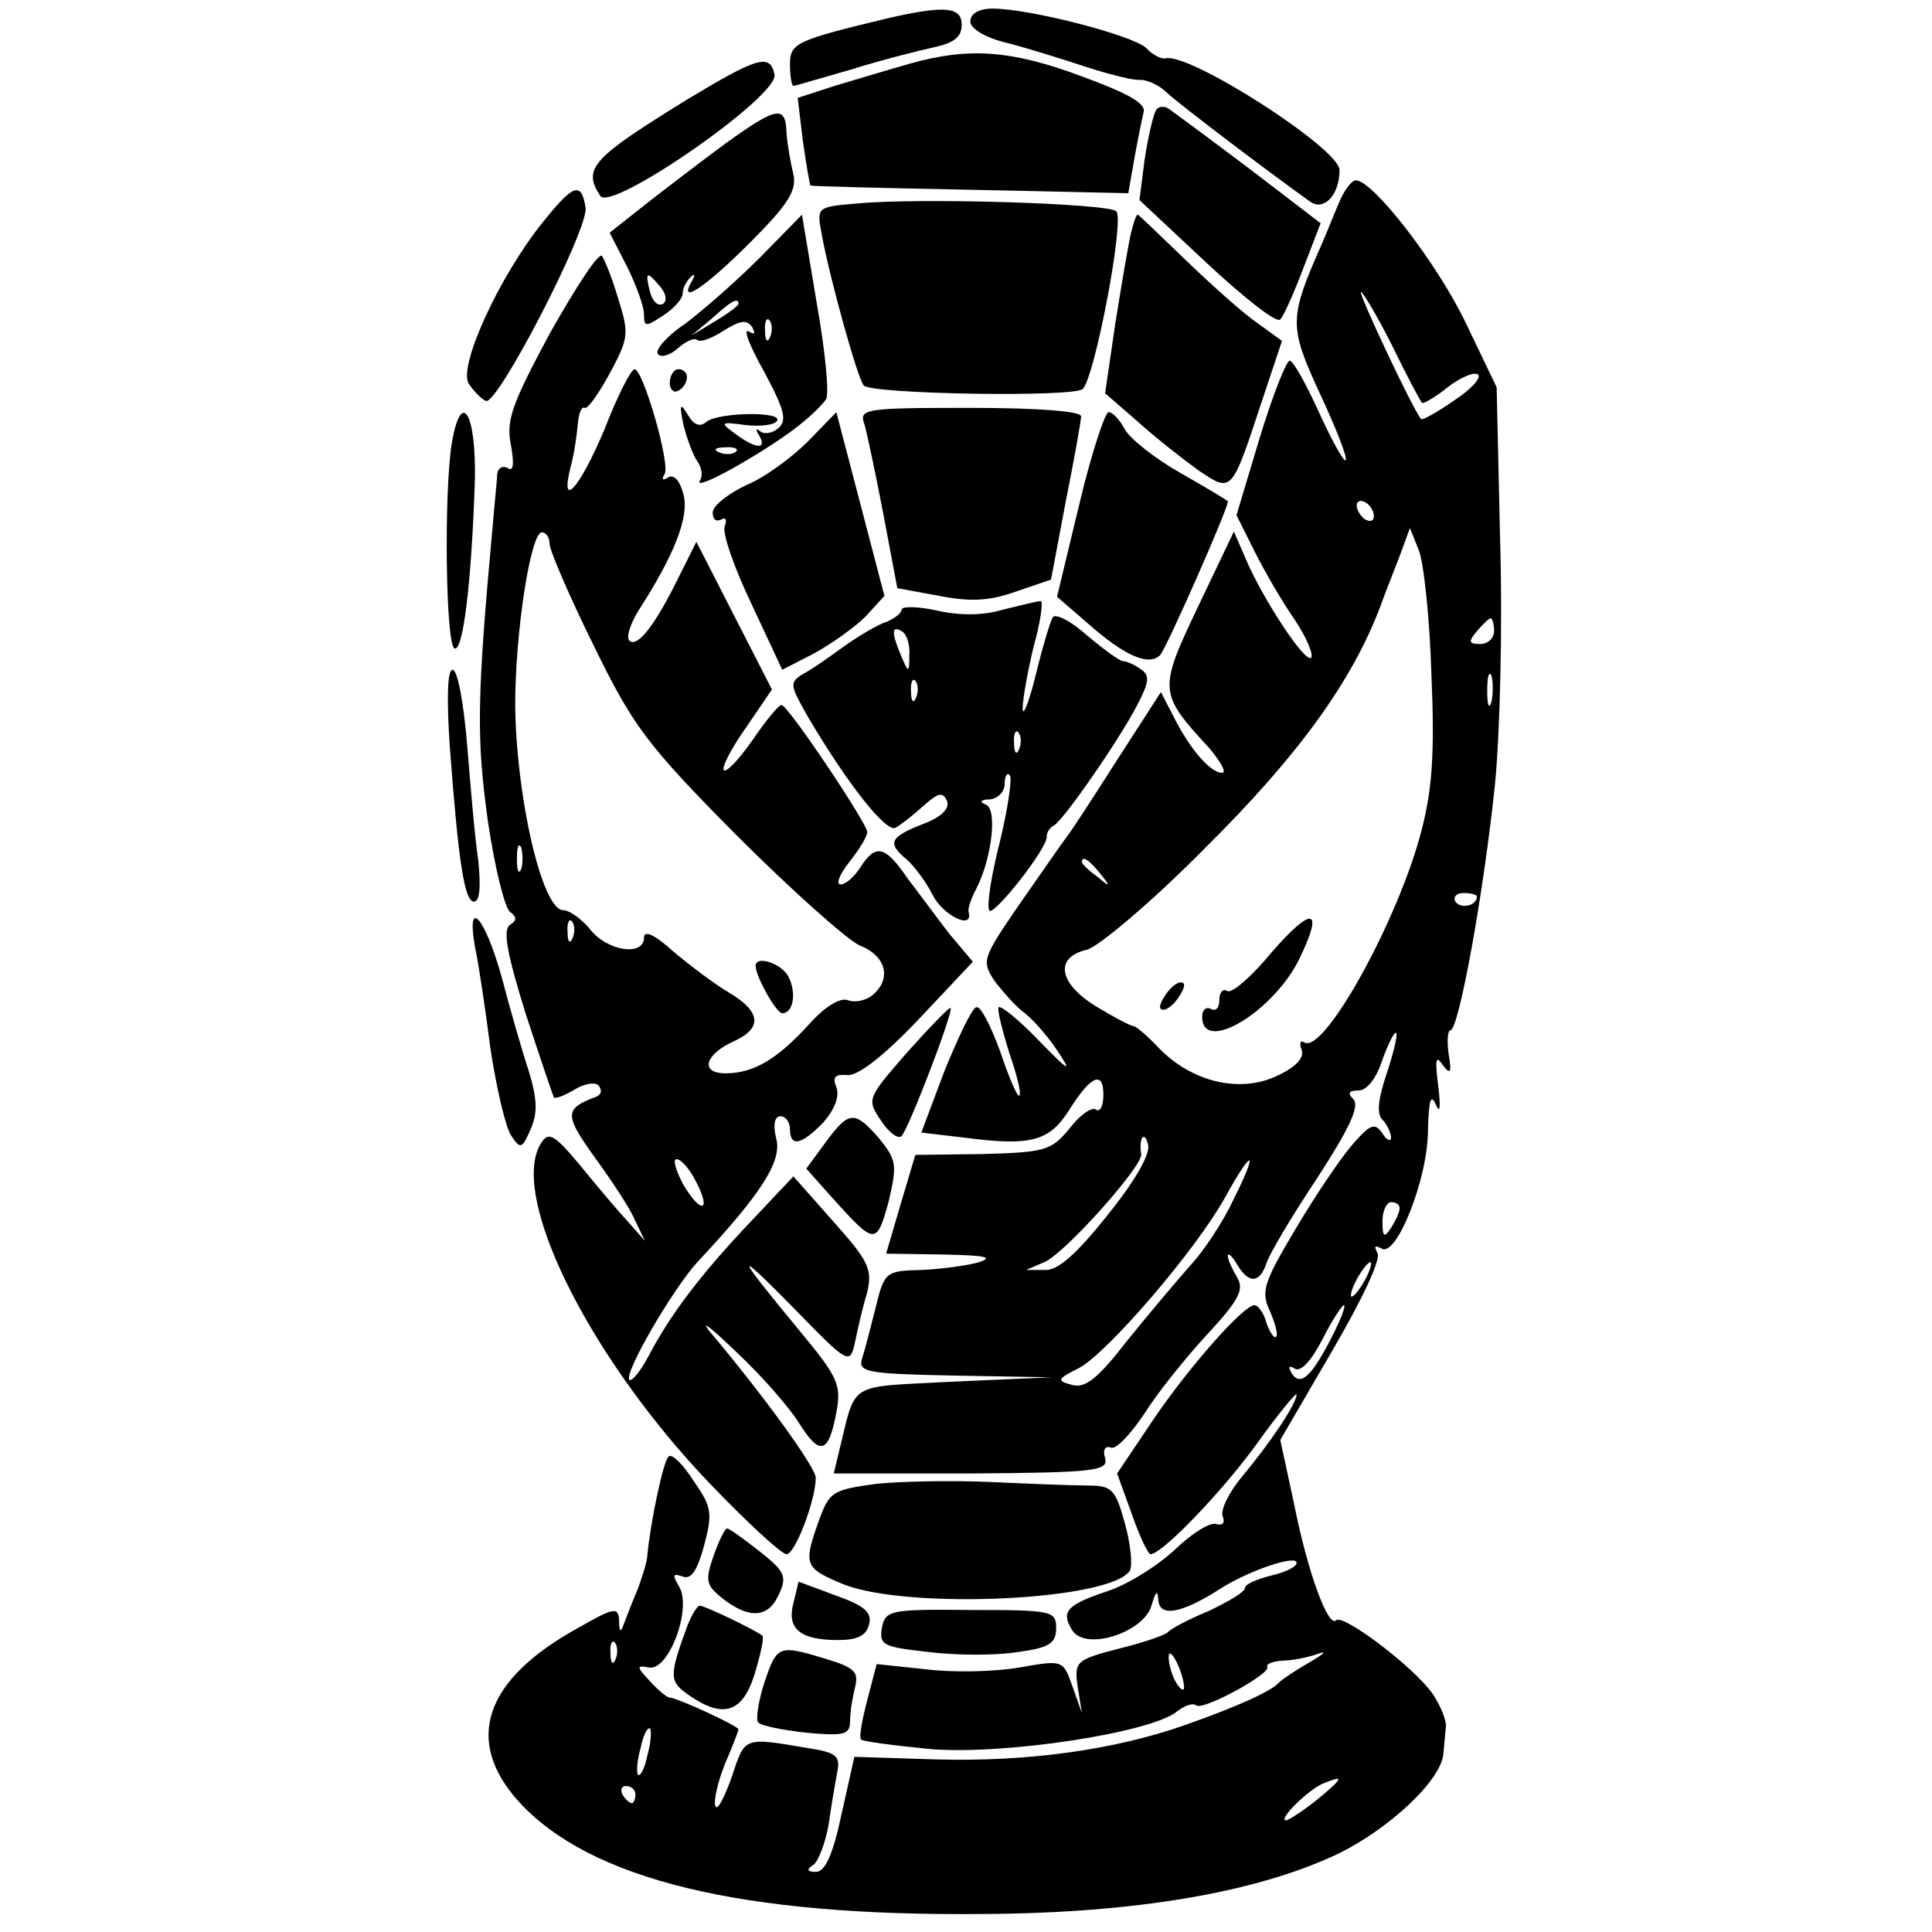 <?xml version="1.0" standalone="no"?>
<!DOCTYPE svg PUBLIC "-//W3C//DTD SVG 20010904//EN"
 "http://www.w3.org/TR/2001/REC-SVG-20010904/DTD/svg10.dtd">
<svg version="1.0" xmlns="http://www.w3.org/2000/svg"
 width="225pt" height="225pt" viewBox="0 0 225 225"
 preserveAspectRatio="xMidYMid meet">
<g transform="translate(0,225) scale(0.1,-0.1)"
fill="#000000" stroke="none">
<path d="M1035 2229 c-108 -26 -115 -29 -115 -54 0 -14 2 -25 4 -25 2 0 32 9
67 19 35 11 79 22 97 26 23 5 32 12 32 26 0 21 -19 23 -85 8z"/>
<path d="M1130 2225 c0 -8 17 -19 43 -25 23 -6 65 -19 92 -28 28 -9 56 -16 63
-15 8 0 22 -6 31 -15 15 -14 118 -92 167 -127 16 -11 34 8 34 37 0 25 -176
138 -203 130 -4 -1 -15 4 -22 12 -16 15 -136 46 -179 46 -16 0 -26 -6 -26 -15z"/>
<path d="M1060 2176 c-25 -7 -64 -19 -88 -26 l-43 -14 6 -50 c4 -28 8 -52 9
-52 0 -1 84 -3 186 -5 l184 -4 7 40 c4 22 9 47 11 55 2 10 -20 22 -72 41 -83
31 -132 34 -200 15z"/>
<path d="M800 2134 c-110 -68 -122 -80 -101 -112 12 -20 208 116 203 141 -5
25 -19 21 -102 -29z"/>
<path d="M1346 2121 c-3 -5 -9 -31 -13 -57 l-6 -47 78 -73 c44 -41 82 -71 86
-66 4 4 16 31 27 60 l20 52 -81 62 c-45 34 -87 65 -94 70 -6 5 -14 5 -17 -1z"/>
<path d="M845 2083 c-27 -20 -69 -52 -92 -70 l-43 -34 20 -39 c11 -22 20 -47
20 -56 0 -15 2 -15 23 -1 12 8 22 19 22 25 0 6 4 14 9 19 5 5 6 3 2 -4 -17
-29 14 -9 67 44 45 45 55 61 51 80 -3 12 -7 34 -8 48 -1 33 -11 31 -71 -12z
m-76 -167 c7 -8 8 -17 3 -20 -6 -3 -12 3 -15 14 -6 24 -4 25 12 6z"/>
<path d="M1559 2013 c-7 -16 -15 -37 -20 -48 -38 -86 -38 -95 -2 -173 19 -41
33 -76 30 -78 -2 -2 -16 23 -31 56 -15 33 -30 60 -34 60 -4 0 -20 -41 -35 -90
l-27 -90 21 -42 c12 -24 33 -60 47 -80 14 -21 22 -41 19 -44 -7 -7 -58 71 -77
117 l-13 30 -42 -88 c-46 -97 -46 -100 14 -165 13 -16 20 -28 14 -28 -13 0
-37 27 -56 65 l-15 29 -51 -79 c-28 -44 -54 -84 -59 -90 -4 -5 -28 -40 -54
-77 -44 -64 -45 -67 -30 -90 9 -12 24 -29 33 -36 10 -7 28 -27 40 -45 18 -27
15 -26 -21 11 -23 24 -44 41 -47 39 -2 -2 4 -26 12 -52 9 -26 15 -49 12 -51
-2 -2 -12 21 -22 51 -11 30 -23 54 -28 52 -5 -1 -21 -35 -37 -74 l-27 -72 51
-6 c77 -10 98 -4 121 32 25 40 40 47 40 18 0 -13 -4 -21 -9 -17 -5 3 -19 -7
-31 -23 -21 -25 -28 -27 -101 -29 l-78 -1 -17 -57 -17 -58 67 -1 c48 -1 59 -3
41 -9 -14 -4 -44 -8 -67 -9 -41 -1 -43 -2 -53 -43 -6 -24 -13 -51 -16 -60 -5
-16 5 -18 108 -20 l113 -2 -114 -5 c-127 -7 -113 2 -134 -82 l-6 -25 160 0
c145 1 160 3 156 18 -3 9 0 15 7 12 6 -2 23 16 39 40 15 24 48 65 73 92 37 40
43 52 35 66 -6 10 -11 21 -11 25 0 5 5 0 11 -10 13 -22 26 -22 34 2 3 10 29
54 59 99 37 57 50 84 42 92 -7 7 -5 10 6 10 10 0 21 14 28 36 7 19 14 33 16
31 2 -2 -3 -23 -11 -47 -10 -30 -12 -47 -5 -54 5 -5 10 -15 10 -21 0 -5 -5 -3
-10 5 -9 13 -14 11 -35 -13 -13 -15 -43 -59 -66 -98 -37 -62 -41 -73 -30 -96
6 -14 10 -28 7 -30 -2 -2 -7 5 -11 16 -3 12 -10 21 -14 21 -13 0 -78 -74 -119
-135 l-41 -61 17 -47 c9 -26 19 -47 22 -47 13 0 82 71 124 129 25 35 46 60 46
57 0 -11 -32 -58 -63 -95 -15 -18 -26 -39 -23 -47 3 -7 0 -11 -7 -9 -7 3 -28
-10 -48 -29 -20 -19 -55 -41 -79 -49 -48 -16 -55 -24 -41 -46 16 -24 83 -2 92
29 5 17 7 19 8 7 1 -21 27 -16 71 12 32 21 90 41 90 31 0 -5 -13 -11 -30 -15
-16 -4 -30 -10 -30 -14 0 -5 -19 -16 -42 -27 -24 -10 -45 -21 -48 -25 -3 -3
-28 -12 -57 -19 -50 -13 -52 -15 -48 -44 l5 -31 -11 31 c-11 31 -11 31 -62 22
-29 -5 -78 -6 -109 -2 l-57 6 -11 -42 c-6 -23 -10 -44 -7 -46 2 -2 39 -7 81
-11 85 -7 257 19 287 44 9 7 18 10 22 7 7 -7 88 37 83 45 -2 3 6 6 17 7 12 0
31 4 42 8 11 4 7 0 -10 -10 -16 -9 -32 -20 -35 -23 -8 -10 -50 -29 -110 -50
-82 -29 -184 -43 -290 -40 l-95 3 -15 -67 c-10 -47 -19 -67 -30 -67 -10 0 -11
3 -3 8 6 4 14 25 18 47 3 22 8 50 10 61 4 19 -1 23 -33 28 -77 13 -74 14 -90
-34 -9 -25 -17 -40 -19 -33 -2 6 3 28 11 48 9 21 16 39 16 41 0 4 -72 37 -80
37 -3 0 -13 8 -23 19 -16 17 -16 19 -1 16 23 -4 50 69 35 94 -8 14 -8 16 4 12
10 -4 17 7 25 36 10 38 9 45 -12 75 -12 19 -25 32 -29 29 -6 -3 -21 -74 -25
-114 0 -8 -6 -26 -11 -40 -6 -14 -13 -32 -16 -40 -4 -12 -6 -11 -6 3 -1 16 -6
15 -48 -9 -109 -60 -133 -131 -69 -202 83 -91 259 -134 542 -131 176 1 316 25
410 69 61 29 123 87 125 118 1 9 2 24 3 32 0 8 -7 25 -16 38 -22 31 -104 93
-112 85 -9 -9 -33 55 -49 136 l-16 74 60 103 c35 60 58 108 53 115 -4 8 -3 9
5 5 17 -11 54 81 54 138 1 34 3 43 9 30 5 -12 6 -4 3 21 -4 31 -3 37 5 25 9
-12 11 -10 7 13 -2 15 -1 27 2 27 10 0 39 161 52 286 6 61 9 188 6 286 l-4
177 -36 75 c-33 69 -108 166 -128 166 -5 0 -14 -12 -20 -27z m62 -165 c17 -35
33 -65 35 -67 1 -2 15 6 30 18 14 11 30 18 35 15 5 -3 -7 -17 -27 -30 -20 -14
-38 -24 -39 -22 -9 10 -74 148 -70 148 2 0 19 -28 36 -62z m-21 -199 c0 -6 -4
-7 -10 -4 -5 3 -10 11 -10 16 0 6 5 7 10 4 6 -3 10 -11 10 -16z m67 -184 c4
-93 1 -135 -12 -184 -27 -103 -113 -259 -136 -245 -5 3 -6 -1 -3 -9 3 -9 -7
-20 -29 -30 -42 -20 -97 -8 -136 31 -14 15 -28 27 -31 27 -3 0 -22 10 -42 22
-45 27 -51 58 -12 67 14 4 77 57 138 119 108 107 171 194 204 282 6 17 17 44
23 60 l11 30 10 -25 c6 -14 13 -79 15 -145z m73 50 c0 -8 -7 -15 -16 -15 -14
0 -14 3 -4 15 7 8 14 15 16 15 2 0 4 -7 4 -15z m-3 -82 c-3 -10 -5 -4 -5 12 0
17 2 24 5 18 2 -7 2 -21 0 -30z m-456 -200 c13 -16 12 -17 -3 -4 -10 7 -18 15
-18 17 0 8 8 3 21 -13z m439 -27 c0 -11 -19 -15 -25 -6 -3 5 1 10 9 10 9 0 16
-2 16 -4z m-430 -371 c-36 -45 -58 -65 -73 -64 l-22 0 21 9 c23 9 116 113 113
126 -3 19 4 28 8 11 3 -11 -15 -42 -47 -82z m147 19 c-12 -26 -35 -61 -51 -78
-15 -17 -48 -56 -73 -87 -34 -44 -49 -56 -64 -52 -19 5 -18 7 8 20 33 18 135
136 170 199 32 58 39 56 10 -2z m193 -11 c0 -5 -5 -15 -10 -23 -8 -12 -10 -11
-10 8 0 12 5 22 10 22 6 0 10 -3 10 -7z m-40 -83 c-6 -11 -13 -20 -16 -20 -2
0 0 9 6 20 6 11 13 20 16 20 2 0 0 -9 -6 -20z m-40 -69 c-23 -45 -36 -56 -46
-40 -4 8 -3 9 4 5 7 -4 19 9 32 34 11 22 23 40 25 40 3 0 -4 -18 -15 -39z
m-833 -373 c-3 -8 -6 -5 -6 6 -1 11 2 17 5 13 3 -3 4 -12 1 -19z m662 -33 c0
-5 -4 -3 -9 5 -5 8 -9 22 -9 30 0 16 17 -16 18 -35z m-625 -79 c-3 -15 -8 -25
-11 -23 -2 3 -1 17 3 31 3 15 8 25 11 23 2 -3 1 -17 -3 -31z m781 -51 c-16
-13 -33 -24 -37 -25 -11 0 26 36 43 43 25 10 24 7 -6 -18z m-795 5 c0 -5 -2
-10 -4 -10 -3 0 -8 5 -11 10 -3 6 -1 10 4 10 6 0 11 -4 11 -10z"/>
<path d="M1481 1141 c-23 -28 -47 -49 -52 -45 -5 3 -9 -2 -9 -11 0 -9 -4 -13
-10 -10 -5 3 -10 -1 -10 -9 0 -45 85 7 114 69 28 58 14 60 -33 6z"/>
<path d="M1360 1095 c-7 -9 -11 -18 -8 -20 3 -3 11 1 18 10 7 9 11 18 8 20 -3
3 -11 -1 -18 -10z"/>
<path d="M632 1991 c-50 -62 -99 -168 -86 -188 6 -9 15 -18 20 -20 14 -4 119
199 116 225 -5 31 -14 28 -50 -17z"/>
<path d="M998 2013 c-47 -4 -47 -4 -41 -36 9 -50 42 -169 49 -176 9 -10 245
-14 255 -4 14 14 49 197 39 207 -9 9 -229 16 -302 9z"/>
<path d="M885 1950 c-28 -28 -67 -62 -87 -77 -21 -14 -35 -30 -32 -35 3 -5 14
-2 23 6 10 9 20 13 23 10 4 -3 17 2 31 11 19 12 27 13 33 4 4 -8 3 -9 -4 -5
-7 4 1 -17 18 -47 24 -45 27 -57 16 -66 -7 -6 -17 -7 -21 -3 -5 4 -5 1 -1 -5
10 -17 -4 -16 -28 2 -18 13 -17 14 12 10 18 -2 34 0 37 5 7 11 -67 10 -82 -1
-8 -7 -15 -4 -22 8 -9 15 -10 12 -5 -12 4 -16 11 -35 16 -42 5 -7 7 -17 3 -23
-8 -14 80 36 116 65 14 11 28 25 31 30 4 6 -1 57 -11 113 l-17 102 -49 -50z
m-25 -54 c0 -2 -12 -11 -27 -20 l-28 -17 24 20 c23 21 31 25 31 17z m37 -38
c-3 -8 -6 -5 -6 6 -1 11 2 17 5 13 3 -3 4 -12 1 -19z m-40 -134 c-3 -3 -12 -4
-19 -1 -8 3 -5 6 6 6 11 1 17 -2 13 -5z"/>
<path d="M1317 1978 c-3 -13 -11 -60 -18 -104 l-12 -82 38 -33 c21 -19 53 -44
71 -57 39 -26 38 -27 74 82 l23 69 -29 21 c-16 11 -53 44 -83 73 -30 29 -55
53 -56 53 -2 0 -5 -10 -8 -22z"/>
<path d="M641 1863 c-44 -82 -52 -102 -46 -131 4 -23 3 -32 -4 -27 -6 3 -11 0
-12 -7 0 -7 -3 -33 -5 -58 -19 -206 -19 -250 -6 -345 8 -55 20 -103 26 -107 8
-6 8 -10 0 -15 -9 -6 -3 -35 18 -103 17 -52 32 -96 33 -98 2 -2 12 2 24 9 11
7 24 9 28 5 4 -5 4 -10 -2 -13 -38 -14 -38 -21 -3 -70 19 -26 41 -59 47 -73
l12 -25 -23 26 c-13 14 -37 43 -55 65 -27 32 -34 36 -42 24 -40 -58 52 -247
194 -396 44 -46 85 -84 91 -84 10 0 34 63 34 89 0 12 -60 95 -124 171 -11 14
3 3 32 -25 29 -27 62 -65 73 -83 24 -38 34 -35 43 13 6 32 2 41 -41 93 -77 93
-80 101 -10 30 66 -68 67 -68 73 -40 3 15 9 41 14 57 6 27 2 36 -40 83 l-46
52 -50 -53 c-58 -61 -94 -109 -118 -155 -10 -19 -20 -31 -23 -29 -7 7 50 105
79 137 75 80 99 118 92 144 -4 16 -2 26 5 26 6 0 11 -7 11 -15 0 -21 13 -19
39 8 13 15 19 30 15 41 -5 12 -1 15 12 14 12 -2 42 21 83 64 l64 68 -27 32
c-14 18 -36 48 -49 65 -26 38 -37 41 -55 13 -7 -11 -17 -20 -23 -20 -6 0 -1
12 10 26 12 15 21 30 21 35 0 10 -93 149 -100 148 -3 0 -18 -18 -33 -40 -16
-23 -31 -39 -34 -36 -3 3 9 26 26 50 l30 44 -44 86 -44 86 -21 -42 c-27 -55
-48 -82 -57 -73 -4 4 1 19 10 34 42 65 60 110 53 136 -4 16 -11 24 -18 20 -6
-4 -8 -3 -4 4 7 11 -25 122 -35 122 -4 0 -20 -31 -35 -70 -29 -69 -53 -96 -39
-42 4 15 7 37 8 49 1 11 4 20 8 18 3 -2 16 16 29 40 22 41 23 46 10 87 -7 24
-16 46 -19 50 -4 4 -30 -36 -60 -89z m-1 -246 c0 -8 23 -61 51 -118 46 -94 61
-115 166 -221 64 -64 129 -122 144 -129 31 -12 38 -39 15 -58 -7 -6 -20 -9
-28 -6 -9 4 -27 -7 -45 -27 -37 -41 -65 -58 -98 -58 -30 0 -25 22 11 38 32 15
30 34 -7 56 -17 10 -46 32 -65 48 -22 20 -34 25 -34 16 0 -22 -43 -16 -63 10
-10 12 -24 22 -31 22 -25 0 -55 133 -56 239 0 85 18 201 31 201 5 0 9 -6 9
-13z m-33 -379 c-3 -7 -5 -2 -5 12 0 14 2 19 5 13 2 -7 2 -19 0 -25z m60 -80
c-3 -8 -6 -5 -6 6 -1 11 2 17 5 13 3 -3 4 -12 1 -19z m143 -283 c19 -36 7 -40
-14 -5 -9 17 -13 30 -8 30 5 0 15 -11 22 -25z"/>
<path d="M880 1125 c0 -12 24 -55 31 -55 13 0 17 24 7 43 -8 15 -38 25 -38 12z"/>
<path d="M780 1804 c0 -8 5 -12 10 -9 6 3 10 10 10 16 0 5 -4 9 -10 9 -5 0
-10 -7 -10 -16z"/>
<path d="M1007 1755 c3 -11 13 -58 22 -105 l16 -85 49 -9 c36 -7 58 -6 89 5
l41 14 17 90 c10 50 18 95 18 100 1 6 -49 10 -129 10 -125 0 -130 -1 -123 -20z"/>
<path d="M526 1733 c-9 -58 -7 -231 3 -238 10 -6 20 74 24 194 2 80 -16 110
-27 44z"/>
<path d="M941 1736 c-18 -18 -50 -42 -72 -51 -21 -10 -39 -24 -39 -32 0 -8 4
-11 10 -8 5 3 7 0 4 -8 -3 -8 11 -48 31 -90 l36 -77 37 19 c20 11 47 30 60 43
l22 24 -28 107 -28 107 -33 -34z"/>
<path d="M1257 1663 l-26 -108 37 -32 c42 -37 70 -49 83 -36 7 7 79 170 79
179 0 1 -25 16 -55 33 -30 17 -59 40 -65 51 -6 11 -14 20 -19 20 -4 0 -20 -48
-34 -107z"/>
<path d="M1050 1540 c0 -4 -8 -10 -17 -14 -10 -3 -32 -16 -49 -28 -18 -13 -39
-28 -49 -33 -16 -10 -15 -13 6 -50 46 -78 91 -135 102 -129 7 4 22 16 33 26
17 15 22 16 27 5 3 -9 -7 -19 -29 -27 -38 -15 -41 -22 -18 -41 8 -7 22 -25 30
-41 12 -24 48 -42 42 -20 -1 4 3 16 9 27 18 35 25 93 11 98 -8 3 -6 6 5 6 9 1
17 9 17 18 0 9 3 14 6 10 3 -3 -2 -37 -11 -75 -10 -39 -16 -75 -13 -82 3 -10
69 73 67 86 0 4 3 10 9 13 12 8 76 100 97 141 14 27 14 34 3 41 -7 5 -16 9
-20 9 -4 0 -23 14 -42 30 -19 17 -37 26 -40 21 -3 -5 -12 -35 -20 -68 -8 -32
-15 -49 -15 -38 0 11 6 44 13 73 8 28 11 52 8 52 -4 0 -23 -5 -44 -10 -23 -7
-51 -7 -77 -1 -23 5 -41 5 -41 1z m9 -53 c0 -21 -1 -21 -9 -2 -12 28 -12 37 0
30 6 -3 10 -16 9 -28z m8 -49 c-3 -8 -6 -5 -6 6 -1 11 2 17 5 13 3 -3 4 -12 1
-19z m120 -60 c-3 -8 -6 -5 -6 6 -1 11 2 17 5 13 3 -3 4 -12 1 -19z"/>
<path d="M524 1378 c10 -133 17 -178 28 -178 7 0 8 18 5 48 -4 26 -9 86 -13
135 -4 48 -11 87 -17 87 -6 0 -7 -34 -3 -92z"/>
<path d="M553 1148 c4 -18 12 -71 18 -118 7 -47 18 -93 24 -102 11 -17 13 -16
23 7 8 18 8 34 -2 67 -8 24 -22 73 -32 111 -19 68 -41 94 -31 35z"/>
<path d="M1057 1025 c-47 -54 -48 -55 -31 -80 9 -14 20 -22 24 -18 9 10 61
146 57 149 -1 2 -24 -22 -50 -51z"/>
<path d="M961 919 l-22 -30 33 -37 c47 -52 49 -52 63 -1 10 43 9 48 -11 73
-29 33 -35 33 -63 -5z"/>
<path d="M1021 522 c-51 -7 -55 -9 -67 -42 -19 -53 -17 -56 28 -75 76 -30 312
-19 334 16 3 6 1 30 -6 55 -11 40 -15 44 -44 44 -17 0 -67 2 -111 4 -44 2
-104 1 -134 -2z"/>
<path d="M831 438 c-10 -29 -9 -34 11 -50 31 -24 53 -22 65 5 10 21 7 27 -22
50 -19 15 -36 27 -38 27 -3 0 -10 -15 -16 -32z"/>
<path d="M924 383 c-8 -30 8 -43 52 -43 22 0 33 5 36 18 4 14 -5 22 -39 34
l-43 16 -6 -25z"/>
<path d="M801 358 c-22 -60 -22 -66 1 -82 40 -28 63 -21 77 25 7 23 11 42 9
44 -7 6 -67 35 -73 35 -3 0 -9 -10 -14 -22z"/>
<path d="M1027 354 c-3 -20 1 -22 55 -28 32 -4 79 -4 103 0 37 5 45 10 45 28
0 20 -5 21 -99 21 -94 1 -100 0 -104 -21z"/>
<path d="M890 290 c-7 -22 -10 -43 -7 -46 4 -4 29 -9 57 -12 44 -4 50 -2 50
14 0 11 3 28 6 40 4 17 -1 22 -34 32 -56 17 -57 16 -72 -28z"/>
</g>
</svg>
